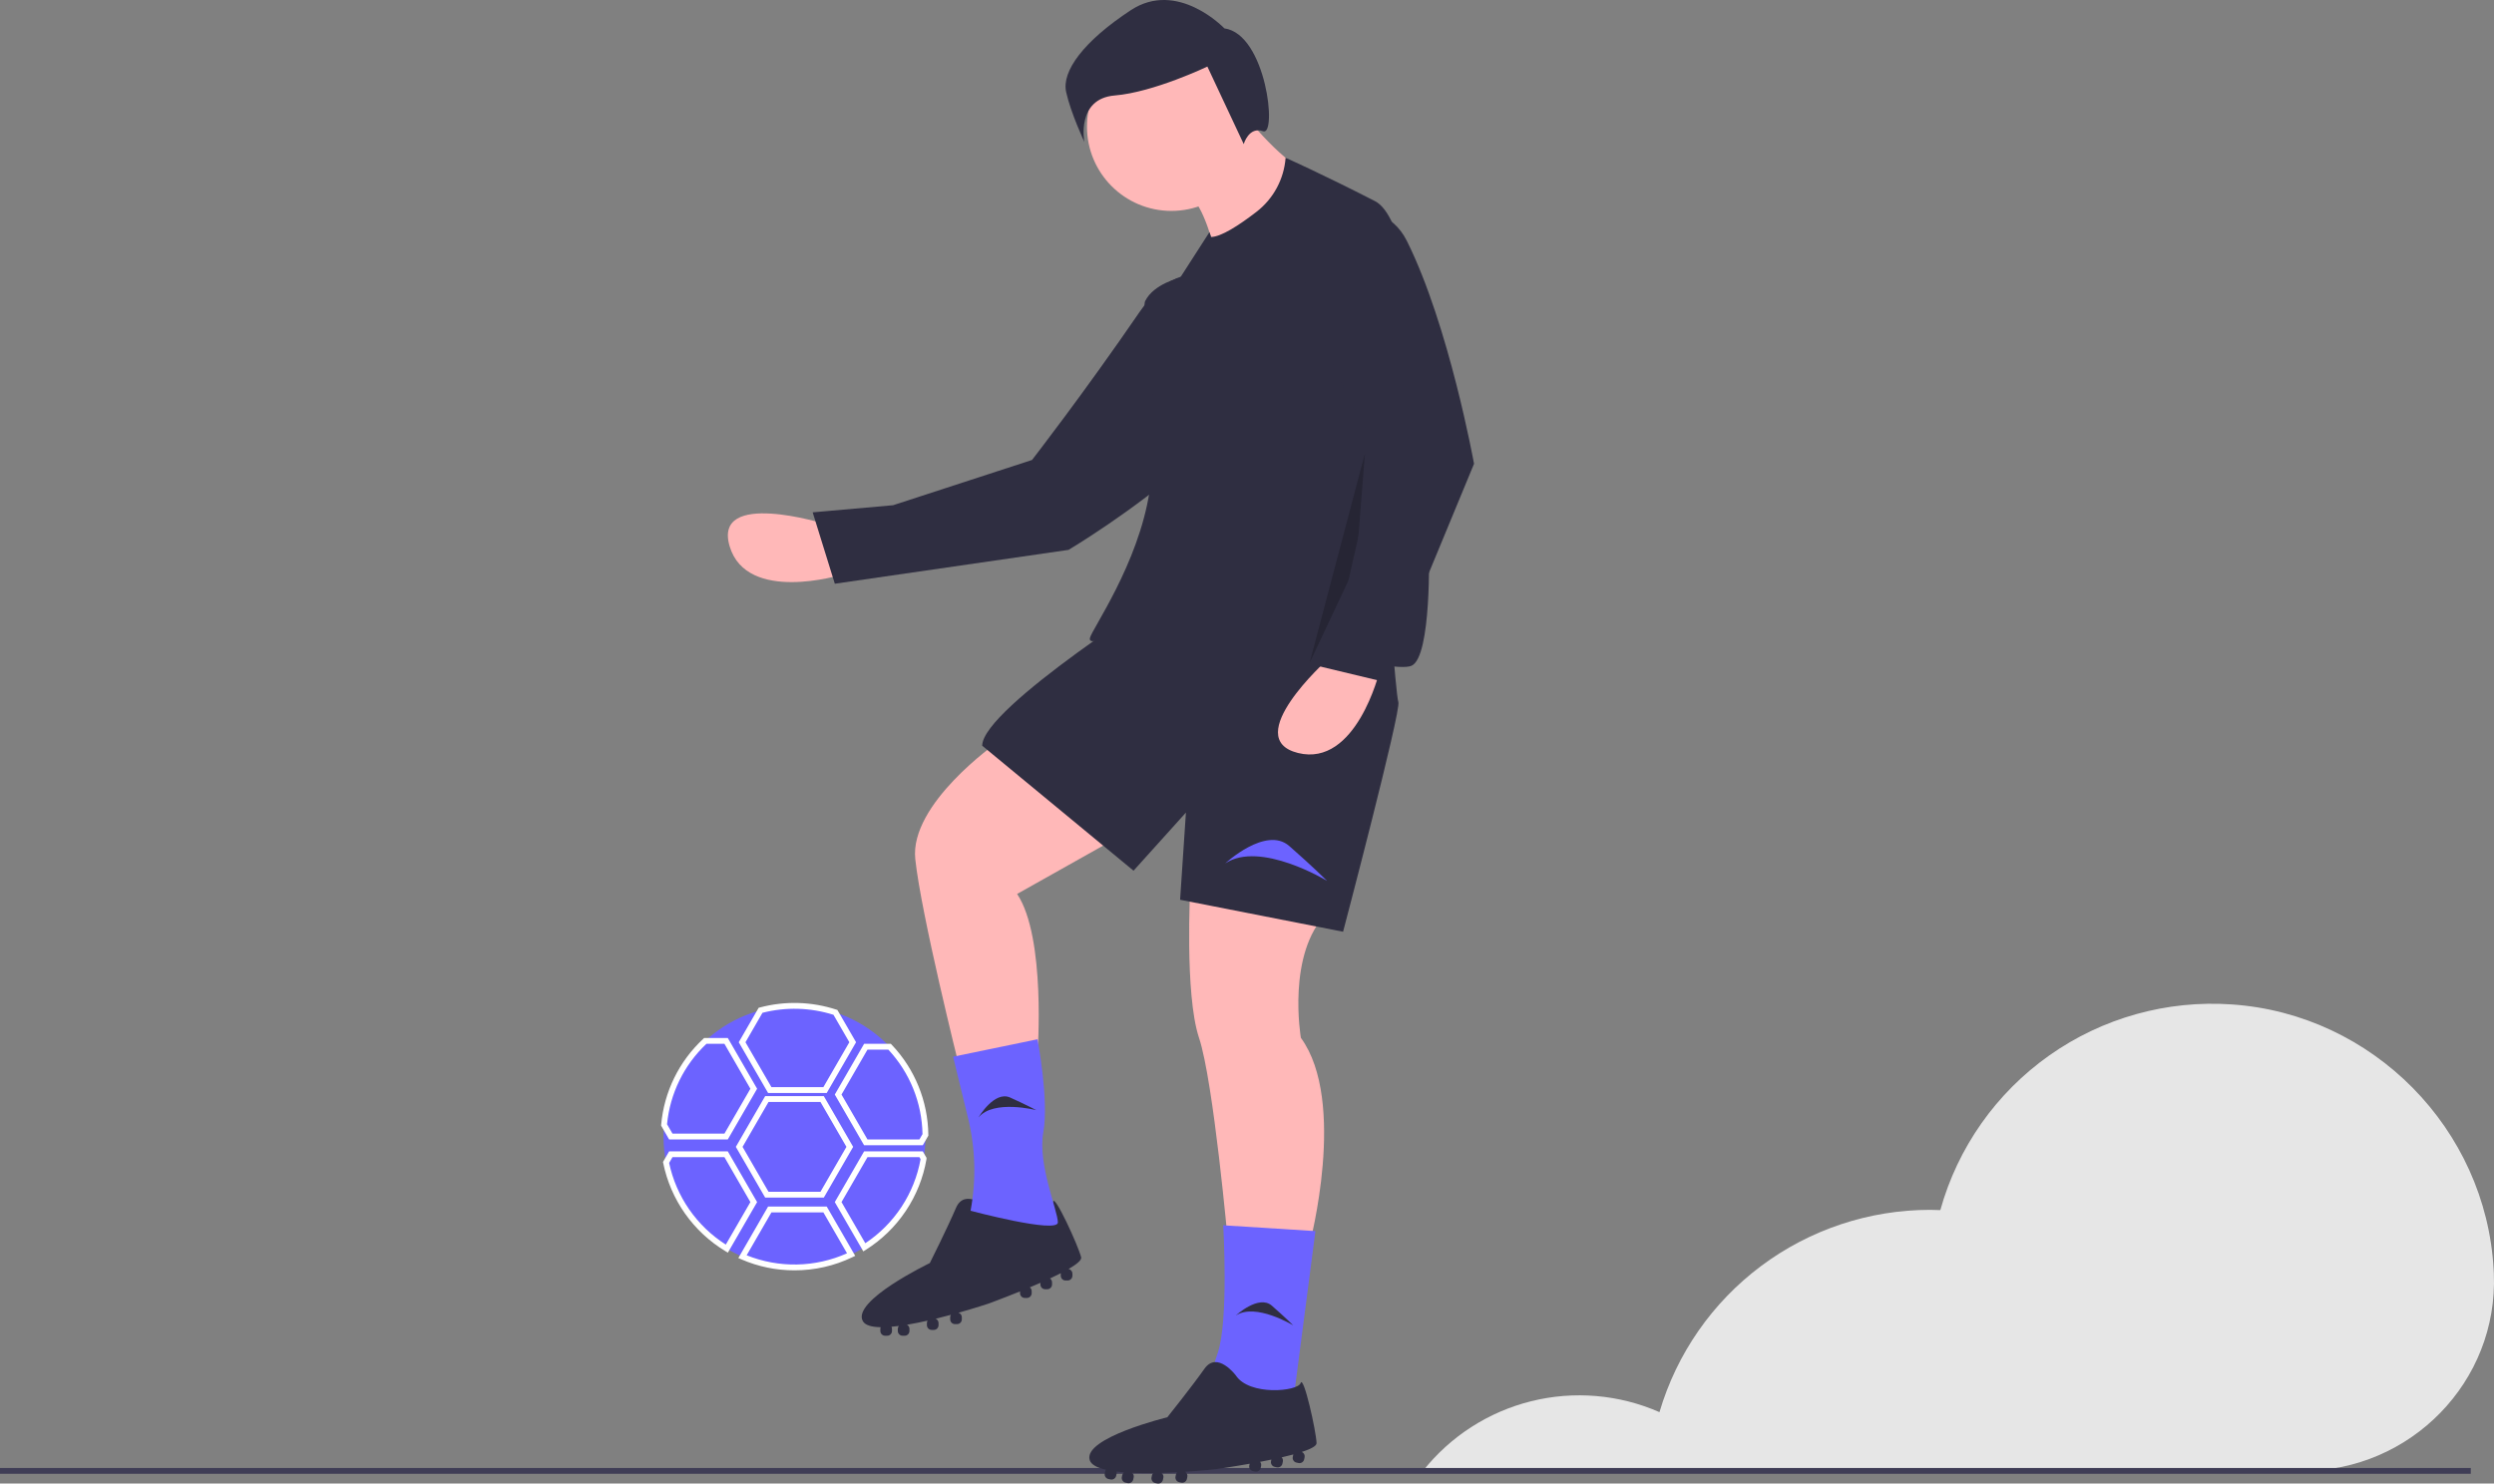 <svg width="1126" height="670" viewBox="0 0 1126 670" fill="none" xmlns="http://www.w3.org/2000/svg">
<rect x="0" y="0" width="1126" height="670" fill="#808080" stroke="none"/>
<g id="Soccer">
<g id="BG">
<path id="BGElement" d="M1125.84 573.318C1122.33 509.772 1071.22 457.961 1007.67 453.618C978.368 451.562 949.259 459.685 925.269 476.612C901.28 493.539 883.884 518.229 876.028 546.501C874.486 546.446 872.944 546.384 871.388 546.384C843.881 546.389 817.114 555.291 795.093 571.76C773.071 588.228 756.979 611.377 749.224 637.743C730.997 629.741 710.627 628.005 691.306 632.807C671.985 637.608 654.804 648.675 642.453 664.275H1039.62C1088.41 664.275 1127.92 623.9 1125.93 575.194C1125.9 574.57 1125.87 573.945 1125.84 573.318Z" fill="#E6E6E6"/>
<path id="Vector" d="M1115.52 662.962H0V665.587H1115.52V662.962Z" fill="#3F3D56"/>
</g>
<g id="RightHand">
<path id="Vector_2" d="M372.293 236.586C372.293 236.586 321.661 220.83 329.434 246.753C337.206 272.675 379.853 259.581 379.853 259.581L372.293 236.586Z" fill="#FFB8B8"/>
<path id="Vector_3" d="M565.837 139.288C565.837 139.288 539.889 103.864 514.68 140.638C489.42 177.485 465.936 207.734 465.936 207.734L403.201 228.168L366.908 231.385L376.906 263.62L482.432 248.327C482.432 248.327 599.915 178.608 565.837 139.288Z" fill="#2F2E41"/>
</g>
<g id="Shoe">
<path id="Vector_4" d="M488.123 567.797C486.81 562.546 475.893 538.741 475.439 542.768C474.984 546.795 453.961 553.358 446.078 545.482C446.078 545.482 435.566 536.294 431.625 545.482C427.683 554.67 419.799 570.422 419.799 570.422C419.799 570.422 384.323 587.486 389.579 596.675C390.642 598.533 393.587 599.317 397.608 599.386C397.514 599.629 397.464 599.887 397.463 600.147V601.077C397.463 601.65 397.69 602.2 398.096 602.605C398.501 603.01 399.051 603.238 399.625 603.238H400.556C401.129 603.238 401.679 603.01 402.085 602.605C402.49 602.2 402.718 601.65 402.718 601.077V600.147C402.716 599.812 402.635 599.482 402.482 599.185C403.557 599.09 404.672 598.966 405.818 598.816C405.514 599.193 405.348 599.663 405.346 600.147V601.077C405.346 601.65 405.574 602.2 405.979 602.605C406.385 603.01 406.935 603.238 407.508 603.238H408.44C409.013 603.238 409.563 603.01 409.969 602.605C410.374 602.2 410.602 601.65 410.602 601.077V600.147C410.601 599.763 410.497 599.385 410.3 599.054C410.103 598.724 409.821 598.452 409.484 598.267C412.508 597.762 415.664 597.121 418.803 596.41C418.597 596.745 418.487 597.129 418.485 597.522V598.452C418.485 599.025 418.713 599.575 419.119 599.98C419.524 600.385 420.074 600.612 420.648 600.612H421.579C422.152 600.612 422.702 600.385 423.108 599.98C423.513 599.575 423.741 599.025 423.741 598.452V597.522C423.741 597.104 423.619 596.696 423.391 596.346C423.163 595.996 422.838 595.72 422.456 595.551C424.81 594.978 427.117 594.38 429.313 593.787C429.108 594.121 428.998 594.505 428.997 594.897V595.827C428.997 596.4 429.225 596.949 429.63 597.354C430.036 597.76 430.586 597.987 431.159 597.987H432.09C432.664 597.987 433.214 597.76 433.619 597.354C434.025 596.949 434.253 596.4 434.253 595.827V594.897C434.251 594.437 434.103 593.99 433.83 593.621C433.556 593.252 433.171 592.98 432.732 592.844C440.448 590.673 446.078 588.799 446.078 588.799C446.078 588.799 452.615 586.422 460.531 583.212V584.013C460.531 584.586 460.759 585.136 461.164 585.541C461.57 585.946 462.12 586.174 462.693 586.174H463.624C464.198 586.174 464.748 585.946 465.153 585.541C465.559 585.136 465.787 584.586 465.787 584.013V583.083C465.786 582.756 465.71 582.433 465.565 582.139C465.42 581.845 465.21 581.589 464.95 581.388C466.54 580.721 468.143 580.035 469.729 579.337V580.075C469.729 580.648 469.956 581.198 470.362 581.603C470.767 582.008 471.317 582.236 471.891 582.236H472.822C473.395 582.236 473.945 582.008 474.351 581.603C474.756 581.198 474.984 580.648 474.984 580.075V579.145C474.984 578.798 474.9 578.456 474.739 578.148C474.577 577.84 474.344 577.575 474.059 577.377C475.773 576.578 477.424 575.78 478.947 574.998C478.94 575.068 478.926 575.136 478.926 575.207V576.138C478.926 576.711 479.154 577.26 479.559 577.665C479.965 578.07 480.515 578.298 481.088 578.298H482.019C482.593 578.298 483.143 578.07 483.548 577.665C483.954 577.26 484.182 576.711 484.182 576.138V575.207C484.182 574.709 484.009 574.227 483.694 573.841C483.379 573.455 482.94 573.19 482.451 573.091C486.125 570.959 488.442 569.069 488.123 567.797Z" fill="#2F2E41"/>
</g>
<g id="Body">
<path id="Vector_5" d="M450.02 335.462C450.02 335.462 410.602 363.027 413.23 387.967C415.858 412.907 432.939 481.163 432.939 481.163L468.415 475.913C468.415 475.913 472.356 423.408 459.217 403.718L522.286 368.277L450.02 335.462Z" fill="#FFB8B8"/>
<path id="Vector_6" d="M537.396 400.437C537.396 400.437 534.768 449.004 541.337 468.693C547.907 488.383 554.477 561.89 554.477 561.89H591.267C591.267 561.89 608.348 497.571 587.325 468.693C587.325 468.693 580.755 430.627 599.15 412.25L537.396 400.437Z" fill="#FFB8B8"/>
<path id="Vector_7" d="M528.855 265.893C528.855 265.893 443.45 319.71 443.45 336.774L511.774 393.217L535.425 366.965L532.797 406.344L606.377 420.783C606.377 420.783 632.655 321.023 631.341 317.085C630.028 313.147 626.086 255.392 626.086 255.392L528.855 265.893Z" fill="#2F2E41"/>
<path id="Vector_8" d="M468.415 469.35L430.311 477.225L437.081 505.03C440.413 518.715 440.792 532.952 438.194 546.795V546.795C438.194 546.795 477.612 557.296 477.612 552.045C477.612 546.795 468.415 525.793 471.042 511.354C473.67 496.915 468.415 469.35 468.415 469.35Z" fill="#6C63FF"/>
<path id="Vector_9" d="M593.894 555.983L552.269 553.358C552.269 553.358 554.792 596.675 549.747 611.113C544.701 625.552 547.224 630.803 547.224 630.803L583.804 633.428L593.894 555.983Z" fill="#6C63FF"/>
<path id="Vector_10" d="M594.407 651.719C594.217 646.31 588.509 620.754 587.224 624.598C585.94 628.442 564.009 630.481 557.942 621.137C557.942 621.137 549.58 609.961 543.807 618.126C538.034 626.291 527.036 640.055 527.036 640.055C527.036 640.055 488.778 649.354 492.001 659.435C492.653 661.474 495.37 662.854 499.288 663.759C499.145 663.977 499.043 664.219 498.986 664.474L498.792 665.383C498.673 665.944 498.781 666.529 499.093 667.009C499.405 667.49 499.895 667.827 500.456 667.947L501.367 668.141C501.928 668.26 502.513 668.152 502.994 667.84C503.475 667.529 503.813 667.039 503.932 666.478L504.127 665.568C504.194 665.24 504.184 664.901 504.097 664.578C505.167 664.71 506.283 664.82 507.436 664.912C507.06 665.218 506.799 665.642 506.697 666.116L506.502 667.026C506.383 667.586 506.491 668.171 506.803 668.651C507.115 669.132 507.606 669.469 508.166 669.589L509.077 669.783C509.638 669.902 510.223 669.794 510.704 669.482C511.186 669.171 511.523 668.681 511.643 668.12L511.837 667.211C511.916 666.834 511.893 666.443 511.77 666.079C511.646 665.714 511.427 665.39 511.136 665.138C514.199 665.275 517.419 665.305 520.637 665.264C520.366 665.548 520.179 665.901 520.095 666.285L519.901 667.195C519.781 667.755 519.889 668.34 520.201 668.821C520.513 669.301 521.004 669.639 521.565 669.758L522.475 669.952C523.036 670.071 523.622 669.963 524.103 669.652C524.584 669.34 524.921 668.85 525.041 668.29L525.235 667.38C525.322 666.971 525.288 666.547 525.138 666.157C524.988 665.767 524.728 665.429 524.389 665.184C526.811 665.114 529.192 665.01 531.464 664.888C531.194 665.172 531.007 665.524 530.923 665.907L530.729 666.817C530.61 667.377 530.718 667.962 531.03 668.443C531.342 668.923 531.832 669.261 532.393 669.38L533.304 669.574C533.864 669.693 534.45 669.585 534.931 669.274C535.412 668.962 535.75 668.472 535.869 667.912L536.063 667.002C536.158 666.552 536.107 666.084 535.916 665.666C535.726 665.248 535.406 664.902 535.005 664.678C543.004 664.162 548.902 663.501 548.902 663.501C548.902 663.501 555.791 662.539 564.203 661.048L564.036 661.832C563.916 662.392 564.024 662.977 564.336 663.457C564.648 663.938 565.139 664.275 565.7 664.395L566.61 664.589C567.171 664.708 567.757 664.6 568.238 664.288C568.719 663.977 569.056 663.487 569.176 662.926L569.37 662.017C569.438 661.696 569.431 661.364 569.35 661.047C569.27 660.729 569.118 660.435 568.906 660.185C570.599 659.863 572.31 659.526 574.007 659.174L573.853 659.896C573.733 660.456 573.841 661.041 574.154 661.522C574.466 662.003 574.956 662.34 575.517 662.459L576.427 662.653C576.988 662.773 577.574 662.665 578.055 662.353C578.536 662.041 578.873 661.551 578.993 660.991L579.187 660.081C579.26 659.741 579.249 659.389 579.155 659.054C579.062 658.72 578.889 658.412 578.651 658.159C580.495 657.735 582.276 657.298 583.929 656.85C583.907 656.917 583.879 656.981 583.864 657.051L583.67 657.961C583.551 658.521 583.659 659.106 583.971 659.586C584.283 660.067 584.773 660.404 585.334 660.524L586.245 660.718C586.806 660.837 587.391 660.729 587.872 660.417C588.353 660.105 588.691 659.616 588.81 659.055L589.004 658.145C589.108 657.658 589.04 657.15 588.813 656.708C588.585 656.265 588.211 655.914 587.754 655.715C591.792 654.396 594.452 653.029 594.407 651.719Z" fill="#2F2E41"/>
<path id="Vector_11" d="M528.855 95.251C549.899 95.251 566.959 78.208 566.959 57.185C566.959 36.162 549.899 19.119 528.855 19.119C507.811 19.119 490.751 36.162 490.751 57.185C490.751 78.208 507.811 95.251 528.855 95.251Z" fill="#FFB8B8"/>
<path id="Vector_12" d="M563.017 53.247C563.017 53.247 584.04 79.5 594.552 78.187L548.564 113.628C548.564 113.628 543.308 91.313 536.739 88.688C530.169 86.063 563.017 53.247 563.017 53.247Z" fill="#FFB8B8"/>
<path id="Vector_13" d="M645.138 248.172C645.138 248.172 645.134 103.329 620.813 90.851C596.505 78.382 580.426 71.264 580.426 71.264C580.068 76.017 578.716 80.642 576.457 84.84C574.198 89.038 571.083 92.716 567.313 95.636C559.253 101.852 551.223 107.007 546.738 107.023L546.593 106.408L546.046 104.848L532.797 125.441C532.797 125.441 520.972 128.067 517.03 135.943C514.897 140.203 524.954 183.096 519.001 221.92C513.95 254.858 492.668 284.592 492.065 288.207C491.046 294.318 516.912 278.308 528.56 270.823C528.733 271.015 528.855 271.143 528.855 271.143C528.855 271.143 522.286 273.768 535.425 269.83C542.87 267.599 553.264 267.476 560.878 267.787C560.869 270.067 560.923 271.879 561.046 273.112C562.36 286.238 628.057 304.615 637.254 300.677C646.452 296.739 645.138 248.172 645.138 248.172Z" fill="#2F2E41"/>
<path id="Vector_14" d="M553.163 389.936C553.163 389.936 571.558 372.872 582.069 382.06C592.581 391.248 599.15 397.812 599.15 397.812C599.15 397.812 568.93 379.435 553.163 389.936Z" fill="#6C63FF"/>
<path id="Vector_15" d="M557.941 594.113C557.941 594.113 568.309 584.495 574.233 589.674C580.158 594.853 583.861 598.552 583.861 598.552C583.861 598.552 566.828 588.194 557.941 594.113Z" fill="#2F2E41"/>
<path id="Vector_16" d="M441.785 504.651C441.785 504.651 448.903 492.435 456.08 495.667C463.256 498.9 467.877 501.362 467.877 501.362C467.877 501.362 448.563 496.405 441.785 504.651Z" fill="#2F2E41"/>
<path id="Vector_17" opacity="0.2" d="M616.231 204.855L591.267 299.364L612.289 254.735L616.231 204.855Z" fill="black"/>
<path id="Vector_18" d="M552.786 12.813C552.786 12.813 531.723 -9.34 510.522 4.611C489.322 18.562 479.265 32.114 481.344 41.55C483.422 50.986 489.574 64.111 489.574 64.111C489.574 64.111 485.751 44.562 503.305 43.116C520.86 41.669 545.113 30.063 545.113 30.063L561.518 65.063C561.518 65.063 563.838 56.952 570.268 59.279C576.698 61.605 571.713 15.408 552.786 12.813Z" fill="#2F2E41"/>
</g>
<g id="LeftHand">
<path id="Vector_19" d="M599.15 298.052C599.15 298.052 559.732 333.493 586.011 340.056C612.289 346.619 622.801 303.302 622.801 303.302L599.15 298.052Z" fill="#FFB8B8"/>
<path id="Vector_20" d="M635.209 108.861C622.185 82.706 582.555 96.971 588.994 125.467C589.09 125.892 589.191 126.321 589.296 126.754C596.083 153.729 607.174 179.435 622.144 202.886L607.691 267.205L591.924 300.021L624.772 307.897L665.503 209.45C665.503 209.45 654.268 147.135 635.209 108.861Z" fill="#2F2E41"/>
</g>
<g id="SoccerBall">
<path id="Vector_21" d="M417.828 513.323C417.827 516.648 417.55 519.967 417.001 523.246V523.259C415.492 532.081 411.997 540.444 406.779 547.719C401.562 554.994 394.759 560.989 386.883 565.253C379.007 569.517 370.264 571.938 361.315 572.333C352.366 572.728 343.444 571.087 335.222 567.534H335.209C332.776 566.485 330.419 565.271 328.153 563.898C321.131 559.663 315.067 554.017 310.344 547.317C305.622 540.617 302.344 533.011 300.718 524.979C299.956 521.14 299.573 517.236 299.575 513.323C299.575 511.538 299.654 509.765 299.812 508.02V508.007C301.175 492.934 308.278 478.959 319.655 468.965C331.032 458.971 345.814 453.722 360.953 454.299C376.091 454.877 390.43 461.237 401.011 472.069C411.591 482.9 417.607 497.376 417.815 512.509V512.522C417.828 512.798 417.828 513.047 417.828 513.323Z" fill="#6C63FF"/>
<path id="Vector_22" d="M373.256 493.594H346.775L333.534 470.688L342.515 455.136L343.04 454.995C354.41 451.96 366.418 452.296 377.6 455.961L378.076 456.118L386.498 470.688L373.256 493.594ZM348.292 490.968H371.74L383.463 470.688L376.303 458.3C365.912 455.008 354.806 454.694 344.245 457.393L336.568 470.688L348.292 490.968Z" fill="white"/>
<path id="Vector_23" d="M371.942 540.849H345.461L332.22 517.939L345.461 495.028H371.942L385.184 517.939L371.942 540.849ZM346.978 538.224H370.426L382.149 517.939L370.426 497.653H346.978L335.255 517.939L346.978 538.224Z" fill="white"/>
<path id="Vector_24" d="M358.702 573.704C350.443 573.719 342.271 572.028 334.698 568.738L333.348 568.152L346.774 544.904H373.256L386.117 567.16L384.84 567.772C376.688 571.697 367.751 573.725 358.702 573.704V573.704ZM337.105 566.899C344.329 569.803 352.066 571.221 359.852 571.067C367.637 570.913 375.312 569.191 382.416 566.005L371.74 547.529H348.292L337.105 566.899Z" fill="white"/>
<path id="Vector_25" d="M416.616 517.221H390.135L376.893 494.315L390.134 471.397H402.192L402.581 471.806C413.038 482.796 418.949 497.33 419.13 512.492V512.873L416.616 517.221ZM391.651 514.596H415.099L416.497 512.179C416.243 497.992 410.744 484.401 401.059 474.022H391.652L379.928 494.315L391.651 514.596Z" fill="white"/>
<path id="Vector_26" d="M389.77 565.147L376.893 542.882L390.134 519.964H416.615L418.315 522.892L418.296 523.479C416.861 531.838 413.682 539.802 408.967 546.855C404.251 553.908 398.105 559.891 390.925 564.418L389.77 565.147ZM379.928 542.882L390.669 561.454C397.176 557.135 402.742 551.546 407.031 545.022C411.32 538.499 414.244 531.176 415.627 523.494L415.1 522.589H391.652L379.928 542.882Z" fill="white"/>
<path id="Vector_27" d="M328.621 565.714L327.474 565.021C320.298 560.689 314.101 554.916 309.274 548.068C304.447 541.22 301.095 533.445 299.43 525.236L299.333 524.751L302.102 519.964H328.583L341.824 542.883L328.621 565.714ZM302.106 525.203C303.702 532.739 306.787 539.882 311.181 546.212C315.574 552.543 321.188 557.934 327.694 562.069L338.79 542.882L327.066 522.589H303.618L302.106 525.203Z" fill="white"/>
<path id="Vector_28" d="M328.583 514.596H302.102L298.498 508.372V508.02C299.795 493.144 306.58 479.281 317.535 469.123L317.914 468.772H328.583L341.824 491.69L328.583 514.596ZM303.618 511.97H327.066L338.79 491.69L327.066 471.397H318.95C308.814 480.955 302.492 493.861 301.158 507.722L303.618 511.97Z" fill="white"/>
</g>
</g>
</svg>
